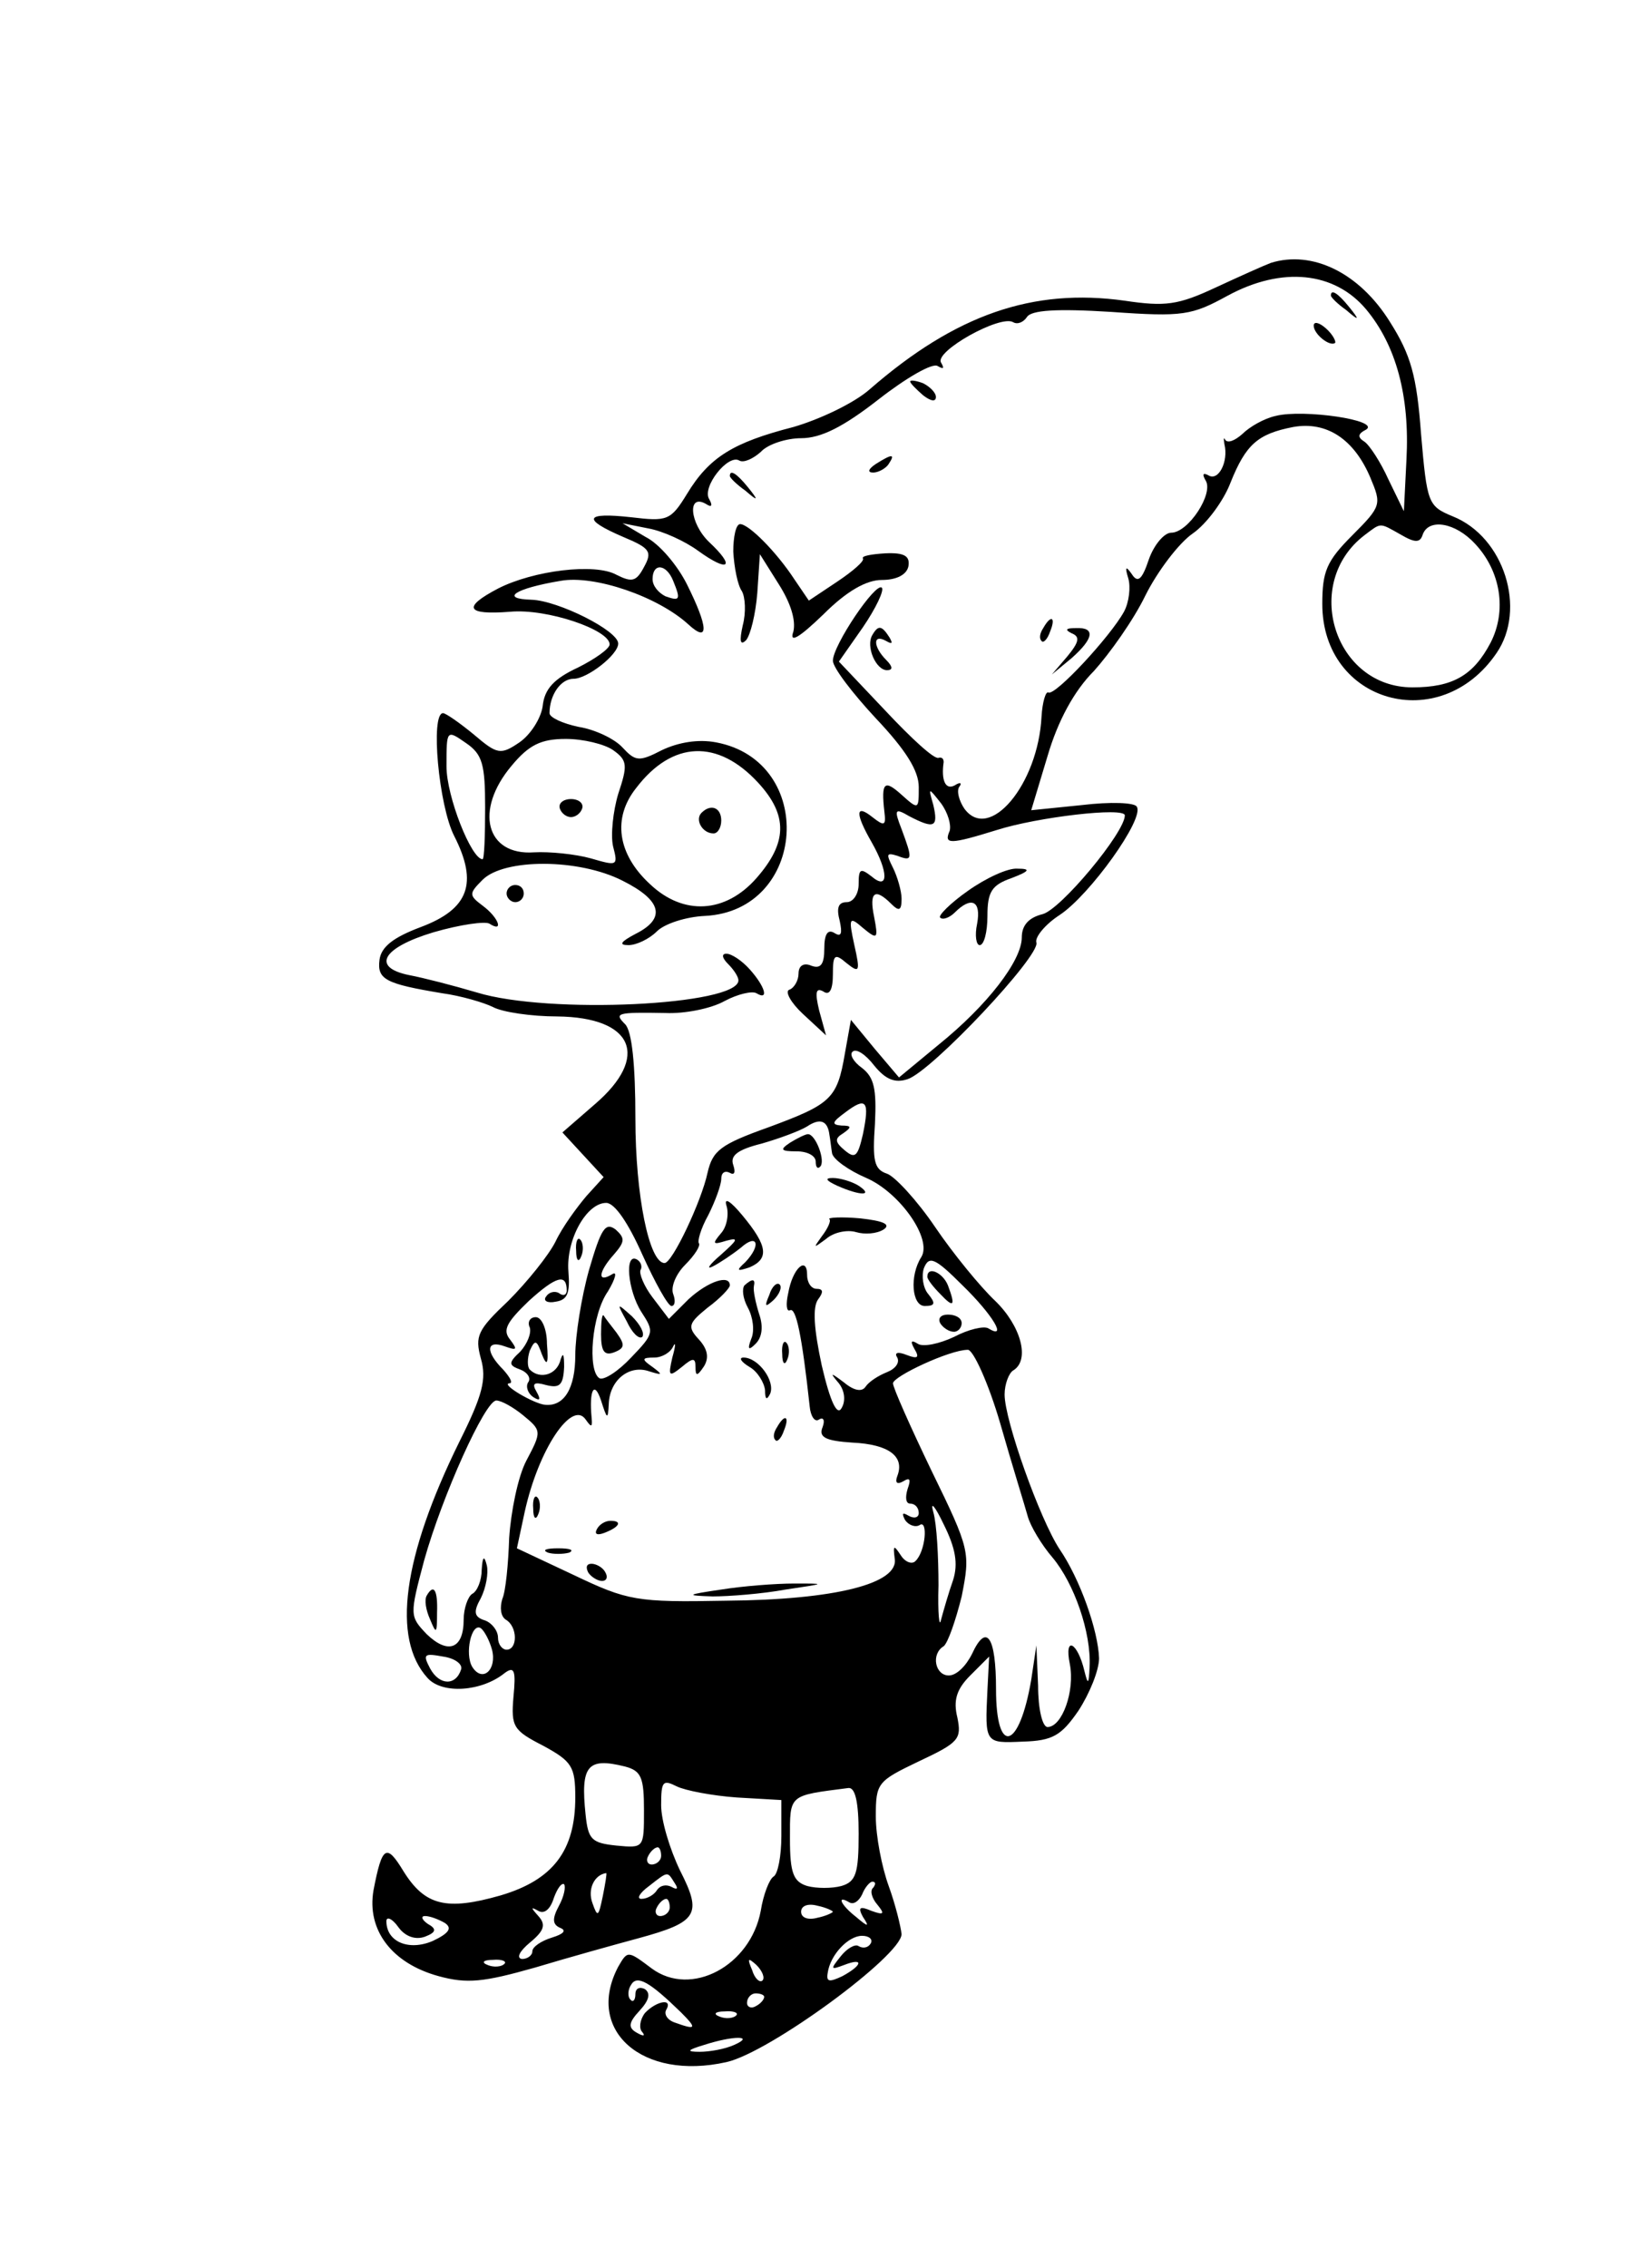 <?xml version="1.0" standalone="no"?>
<!DOCTYPE svg PUBLIC "-//W3C//DTD SVG 20010904//EN"
 "http://www.w3.org/TR/2001/REC-SVG-20010904/DTD/svg10.dtd">
<svg version="1.0" xmlns="http://www.w3.org/2000/svg"
 width="191pt" height="264pt" viewBox="0 0 191 264"
 preserveAspectRatio="xMidYMid meet">

<g transform="translate(0,264) scale(0.1,-0.1)"
fill="#000000" stroke="none">
<path d="M1480 2334 c-8 -3 -37 -16 -65 -29 -43 -20 -58 -22 -105 -15 -107 15
-197 -16 -297 -103 -18 -16 -58 -35 -89 -44 -70 -18 -98 -35 -124 -78 -19 -31
-23 -32 -65 -27 -54 6 -58 -2 -9 -23 31 -13 34 -17 24 -35 -9 -17 -14 -18 -32
-9 -25 14 -97 5 -138 -16 -42 -22 -37 -31 14 -27 43 4 116 -21 116 -38 0 -5
-17 -17 -37 -27 -28 -13 -39 -25 -41 -45 -2 -14 -14 -33 -27 -42 -22 -15 -26
-14 -53 9 -17 14 -33 25 -36 25 -15 0 -5 -108 13 -143 28 -55 17 -85 -39 -106
-32 -12 -46 -23 -48 -38 -3 -23 7 -28 73 -39 22 -3 49 -11 59 -16 11 -6 45
-11 75 -11 89 -1 108 -47 44 -102 l-38 -33 24 -26 24 -26 -20 -22 c-11 -13
-28 -36 -36 -53 -8 -16 -33 -47 -55 -69 -36 -34 -39 -41 -32 -67 7 -24 2 -43
-25 -97 -66 -134 -79 -229 -37 -275 17 -19 63 -16 90 6 11 8 13 3 10 -28 -3
-35 0 -39 35 -57 33 -18 37 -24 37 -60 0 -62 -26 -96 -87 -114 -63 -18 -88
-12 -113 28 -20 33 -25 30 -35 -22 -8 -46 21 -85 76 -100 33 -9 52 -7 112 10
40 12 94 27 120 34 70 19 75 28 49 79 -12 25 -22 58 -22 76 0 28 2 30 18 22
10 -5 42 -11 70 -13 l52 -3 0 -42 c0 -23 -4 -44 -9 -47 -5 -3 -12 -21 -15 -40
-12 -64 -81 -101 -127 -67 -28 21 -28 21 -39 2 -39 -74 28 -133 126 -111 50
11 204 124 204 149 -1 9 -7 34 -15 56 -8 22 -15 58 -15 81 0 39 2 41 50 64 47
22 50 26 45 51 -5 20 -1 33 15 49 l22 22 -2 -39 c-3 -62 -3 -62 41 -60 35 1
45 7 65 36 13 20 24 47 24 61 -1 32 -22 92 -46 127 -23 35 -64 150 -64 180 0
12 5 25 10 28 20 12 9 52 -21 81 -17 16 -49 55 -70 86 -21 31 -47 59 -56 62
-15 5 -17 15 -14 58 2 41 -1 54 -15 65 -10 7 -15 16 -11 19 4 4 15 -3 25 -16
13 -16 24 -21 39 -16 28 9 155 144 150 159 -2 6 10 21 27 32 35 23 99 112 90
126 -2 5 -31 6 -64 2 l-59 -6 19 63 c12 41 31 76 54 99 18 20 46 59 60 88 14
28 39 61 55 72 16 11 36 38 44 59 18 45 32 57 73 65 39 7 71 -14 90 -59 13
-31 13 -33 -21 -67 -30 -30 -35 -42 -35 -80 0 -115 137 -154 203 -57 35 51 9
135 -51 159 -29 12 -30 15 -37 96 -5 68 -12 92 -36 130 -36 58 -91 84 -139 69z
m111 -54 c35 -42 51 -101 47 -175 l-3 -60 -18 37 c-9 20 -22 40 -28 44 -8 5
-8 9 2 14 17 11 -73 24 -105 16 -14 -3 -31 -13 -39 -21 -9 -8 -17 -11 -20 -7
-2 4 -2 1 -1 -5 5 -20 -7 -44 -19 -36 -6 3 -7 1 -3 -6 10 -15 -20 -61 -40 -61
-8 0 -20 -14 -26 -31 -8 -24 -13 -28 -20 -17 -7 10 -8 8 -4 -5 3 -10 1 -28 -5
-39 -16 -29 -80 -98 -88 -94 -3 2 -7 -11 -8 -28 -4 -79 -61 -147 -90 -107 -6
9 -9 20 -6 25 4 5 1 6 -5 2 -11 -6 -16 6 -13 27 0 4 -2 6 -6 5 -5 -2 -32 23
-62 55 l-54 57 28 40 c15 22 25 43 22 46 -7 7 -57 -67 -57 -85 0 -8 23 -38 50
-67 35 -37 50 -61 50 -80 0 -26 0 -27 -20 -9 -20 18 -24 15 -20 -20 2 -16 0
-17 -14 -6 -20 16 -20 4 -1 -29 20 -35 20 -57 0 -40 -13 10 -15 9 -15 -9 0
-11 -6 -21 -14 -21 -10 0 -12 -7 -8 -22 3 -14 2 -19 -6 -14 -8 5 -12 -1 -12
-18 0 -18 -4 -24 -15 -20 -9 4 -15 0 -15 -9 0 -8 -5 -17 -11 -19 -5 -2 2 -15
16 -28 l27 -25 -8 29 c-5 21 -4 27 5 22 7 -5 11 2 11 20 0 23 2 25 16 13 15
-12 16 -10 9 21 -7 32 -6 34 10 20 17 -14 18 -13 13 13 -6 29 1 34 20 15 9 -9
12 -8 12 6 0 9 -5 26 -10 36 -8 16 -8 18 5 14 18 -7 18 -4 5 31 -9 23 -8 25 9
15 29 -15 34 -13 28 13 -6 21 -6 21 9 2 8 -11 12 -25 10 -32 -7 -16 0 -16 55
1 47 15 149 27 149 17 0 -20 -75 -110 -96 -115 -16 -4 -24 -13 -24 -27 0 -27
-40 -79 -97 -125 l-46 -38 -28 33 -28 34 -7 -39 c-9 -53 -16 -59 -89 -86 -56
-20 -65 -27 -71 -53 -7 -33 -41 -105 -50 -105 -18 0 -34 79 -34 168 0 63 -4
102 -12 110 -13 13 -10 14 47 13 22 -1 53 5 69 14 15 8 32 12 37 9 15 -9 10 8
-8 28 -9 10 -21 18 -27 18 -6 0 -5 -5 2 -12 7 -7 12 -15 12 -19 0 -29 -221
-40 -305 -14 -27 8 -62 17 -78 20 -45 9 -32 32 28 50 31 9 60 13 65 10 17 -11
11 7 -8 21 -16 12 -16 14 0 30 25 25 112 25 163 -1 46 -23 51 -44 15 -62 -17
-9 -20 -13 -8 -13 9 0 24 7 33 16 9 9 34 17 56 18 119 6 130 180 13 202 -21 4
-44 0 -63 -9 -27 -14 -31 -13 -46 3 -9 10 -32 21 -51 24 -19 4 -34 11 -34 16
0 21 13 40 28 40 16 0 52 28 52 41 0 15 -70 50 -101 51 -37 1 -20 13 34 22 39
7 113 -18 149 -51 24 -22 23 -3 -2 47 -11 22 -32 47 -48 55 l-27 16 30 -6 c17
-3 43 -15 58 -26 36 -26 44 -19 13 10 -23 22 -26 58 -3 44 6 -4 7 -1 3 6 -9
14 22 53 35 45 5 -3 16 2 25 10 8 9 30 16 47 16 23 0 49 13 90 45 32 25 63 43
69 39 7 -4 8 -3 4 4 -8 13 69 56 84 47 5 -3 12 0 16 6 5 8 34 10 98 6 84 -6
94 -4 136 19 63 34 124 28 161 -16z m40 -262 c17 -10 23 -10 26 0 7 19 38 14
61 -11 30 -32 37 -78 18 -115 -20 -38 -44 -52 -91 -52 -91 0 -129 121 -56 177
20 15 17 15 42 1z m-847 -54 c9 -22 8 -24 -9 -18 -8 4 -15 12 -15 20 0 19 16
18 24 -2z m-219 -264 c0 -33 -1 -60 -3 -60 -13 0 -42 73 -42 108 0 43 0 43 23
27 19 -13 22 -25 22 -75z m149 67 c17 -12 17 -18 6 -51 -6 -20 -9 -48 -6 -61
6 -23 5 -23 -26 -14 -18 5 -48 8 -66 7 -56 -4 -70 49 -26 101 20 24 34 31 63
31 20 0 45 -6 55 -13z m169 -38 c35 -38 34 -70 -2 -111 -36 -41 -85 -44 -124
-7 -38 35 -44 77 -16 112 42 55 95 57 142 6z m122 -409 c-6 -26 -9 -29 -21
-19 -12 10 -12 14 -2 20 10 7 10 9 -2 9 -12 1 -11 4 4 15 25 19 29 14 21 -25z
m-39 -1 c1 -5 2 -15 3 -21 1 -7 19 -20 40 -29 39 -17 77 -71 64 -92 -14 -22
-11 -57 4 -57 12 0 13 3 4 14 -6 7 -8 21 -5 30 6 15 13 12 45 -20 35 -34 53
-64 30 -50 -5 3 -23 -1 -40 -10 -17 -8 -36 -12 -42 -8 -8 5 -9 3 -4 -6 6 -10
4 -12 -9 -7 -10 4 -15 3 -11 -3 3 -6 -2 -13 -12 -17 -10 -4 -21 -11 -25 -17
-4 -6 -13 -5 -25 5 -16 12 -17 12 -6 -1 7 -9 8 -21 3 -29 -5 -9 -13 7 -23 50
-9 42 -11 68 -4 77 6 8 6 12 -2 12 -6 0 -11 7 -11 16 0 23 -17 8 -22 -21 -3
-13 -2 -22 2 -20 7 4 14 -29 23 -112 1 -11 6 -19 11 -15 5 3 7 -1 4 -9 -5 -12
4 -16 35 -18 42 -2 61 -16 52 -39 -3 -8 0 -10 7 -6 8 5 9 2 5 -9 -3 -10 -2
-17 3 -17 6 0 10 -5 10 -11 0 -5 -5 -7 -12 -3 -7 4 -8 3 -4 -5 4 -6 12 -9 17
-6 10 7 7 -31 -5 -42 -4 -4 -12 -1 -17 7 -8 12 -9 12 -7 -4 5 -29 -69 -48
-197 -49 -104 -2 -114 0 -177 30 l-66 31 9 42 c16 73 55 131 71 108 7 -10 8
-9 7 2 -3 32 3 44 11 20 7 -22 8 -23 9 -4 1 28 24 46 47 38 16 -5 16 -4 4 5
-13 9 -13 11 2 11 9 0 19 6 22 13 3 6 3 1 -1 -13 -5 -22 -4 -23 11 -11 13 11
16 11 16 0 0 -11 2 -11 10 1 6 10 4 20 -6 31 -14 15 -12 19 10 37 15 11 26 23
26 26 0 13 -25 5 -48 -16 l-23 -23 -19 25 c-10 13 -16 28 -14 32 2 3 1 9 -4
12 -15 9 -11 -36 5 -61 15 -23 15 -25 -12 -53 -15 -16 -32 -27 -37 -24 -14 9
-9 74 10 101 9 15 11 24 5 20 -18 -11 -16 3 2 23 13 15 13 19 2 29 -12 9 -17
1 -31 -47 -9 -32 -16 -77 -16 -99 0 -39 -13 -60 -35 -58 -13 1 -52 24 -42 25
5 0 1 7 -7 16 -21 21 -20 35 2 27 14 -5 15 -4 6 8 -9 11 -4 20 22 45 32 29 44
32 44 12 0 -5 -4 -7 -9 -3 -5 3 -12 1 -15 -4 -4 -5 2 -8 11 -6 14 2 17 10 15
35 -3 37 21 80 44 80 10 0 26 -24 42 -60 15 -33 30 -60 34 -60 4 0 5 6 2 14
-3 8 3 23 14 34 11 11 18 22 16 25 -2 2 2 17 11 33 8 16 15 35 15 42 0 7 4 10
10 7 5 -3 7 0 4 9 -4 11 5 18 33 25 21 6 45 15 53 20 15 10 24 7 26 -10z m199
-336 c14 -49 29 -97 32 -108 3 -11 16 -33 29 -48 25 -30 45 -87 43 -127 -1
-21 -2 -21 -6 -5 -8 34 -24 42 -17 8 6 -31 -9 -73 -26 -73 -6 0 -11 21 -11 48
l-2 47 -6 -40 c-14 -82 -41 -89 -41 -11 0 61 -11 78 -28 41 -7 -14 -18 -25
-27 -25 -16 0 -21 25 -6 34 5 4 14 30 21 58 10 51 10 54 -35 146 -25 52 -45
97 -45 102 0 8 66 39 87 39 6 1 24 -38 38 -86z m-556 10 c22 -18 22 -19 4 -53
-10 -19 -18 -60 -20 -90 -1 -30 -4 -62 -8 -71 -3 -10 -2 -20 4 -24 14 -8 14
-35 1 -35 -5 0 -10 6 -10 14 0 8 -7 17 -15 20 -13 4 -14 10 -5 26 6 12 9 29 7
38 -3 12 -5 11 -6 -5 0 -12 -5 -25 -11 -28 -5 -3 -10 -17 -10 -30 0 -34 -18
-41 -43 -17 -20 21 -20 22 -3 86 21 75 71 186 84 186 6 0 20 -8 31 -17z m501
-192 c-5 -14 -11 -35 -14 -46 -2 -11 -4 7 -3 40 0 33 -2 71 -6 85 -4 14 2 7
12 -14 14 -28 17 -46 11 -65z m-537 -81 c6 -23 -11 -39 -23 -20 -9 15 -1 52
10 45 4 -3 10 -14 13 -25z m-36 -23 c-6 -19 -25 -19 -36 1 -9 17 -7 18 15 14
14 -2 23 -9 21 -15z m191 -113 c19 -5 22 -13 22 -51 0 -44 0 -44 -32 -41 -29
3 -33 7 -36 36 -6 57 2 67 46 56z m272 -78 c0 -46 -3 -56 -20 -61 -11 -3 -29
-3 -40 0 -16 5 -20 15 -20 55 0 52 -2 50 68 59 8 1 12 -16 12 -53z m-230 -26
c0 -5 -5 -10 -11 -10 -5 0 -7 5 -4 10 3 6 8 10 11 10 2 0 4 -4 4 -10z m-68
-47 c-5 -24 -6 -25 -12 -8 -6 16 2 33 16 35 1 0 -1 -12 -4 -27z m84 15 c4 -6
3 -8 -4 -4 -6 3 -13 2 -17 -4 -3 -5 -11 -10 -18 -10 -6 0 -2 7 9 15 23 18 21
17 30 3z m-135 -26 c-8 -15 -8 -22 2 -26 7 -3 3 -7 -10 -11 -13 -4 -23 -11
-23 -16 0 -5 -6 -9 -12 -9 -7 1 -3 9 9 19 17 14 19 21 10 31 -9 10 -9 11 0 6
7 -4 14 2 18 15 4 11 9 18 12 16 2 -3 0 -14 -6 -25z m366 21 c-4 -3 -2 -12 5
-20 9 -11 7 -12 -7 -7 -14 6 -16 4 -10 -7 8 -12 6 -12 -8 0 -18 14 -23 26 -8
17 5 -3 11 1 15 9 3 8 9 15 12 15 4 0 4 -3 1 -7z m-237 -23 c0 -5 -5 -10 -11
-10 -5 0 -7 5 -4 10 3 6 8 10 11 10 2 0 4 -4 4 -10z m190 -5 c0 -1 -8 -5 -18
-7 -11 -3 -19 0 -19 7 0 7 8 10 19 7 10 -2 18 -6 18 -7z m-475 -29 c13 5 14 9
3 15 -7 5 -8 9 -3 9 6 0 16 -4 23 -8 9 -6 5 -12 -14 -21 -28 -12 -54 -1 -54
23 0 6 7 3 14 -7 8 -11 20 -15 31 -11z m519 -8 c-3 -5 -9 -6 -14 -3 -4 3 -14
-3 -21 -12 -12 -15 -12 -16 4 -10 23 9 22 0 -2 -13 -15 -7 -19 -7 -17 4 3 21
24 43 40 43 8 0 13 -4 10 -9z m-427 -24 c-3 -3 -12 -4 -19 -1 -8 3 -5 6 6 6
11 1 17 -2 13 -5z m301 -19 c-3 -3 -9 2 -12 12 -6 14 -5 15 5 6 7 -7 10 -15 7
-18z m-95 -37 c19 -19 18 -21 -7 -12 -9 3 -13 10 -10 15 8 14 -12 10 -25 -4
-6 -8 -7 -18 -3 -22 4 -5 1 -5 -6 -1 -11 6 -10 12 3 26 11 12 13 20 6 25 -6 3
-11 1 -11 -6 0 -7 -3 -10 -6 -6 -3 3 -3 11 1 17 7 12 22 3 58 -32z m97 18 c0
-3 -4 -8 -10 -11 -5 -3 -10 -1 -10 4 0 6 5 11 10 11 6 0 10 -2 10 -4z m-33
-22 c-3 -3 -12 -4 -19 -1 -8 3 -5 6 6 6 11 1 17 -2 13 -5z m-2 -34 c-11 -5
-29 -8 -40 -8 -16 0 -15 2 5 8 34 11 60 11 35 0z"/>
<path d="M1550 2296 c0 -2 8 -10 18 -17 15 -13 16 -12 3 4 -13 16 -21 21 -21
13z"/>
<path d="M1530 2261 c0 -10 19 -25 25 -20 1 2 -3 10 -11 17 -8 7 -14 8 -14 3z"/>
<path d="M1060 2196 c0 -2 7 -9 15 -16 9 -7 15 -8 15 -2 0 5 -7 12 -15 16 -8
3 -15 4 -15 2z"/>
<path d="M1020 2100 c-9 -6 -10 -10 -3 -10 6 0 15 5 18 10 8 12 4 12 -15 0z"/>
<path d="M850 2086 c0 -2 8 -10 18 -17 15 -13 16 -12 3 4 -13 16 -21 21 -21
13z"/>
<path d="M854 1998 c1 -18 5 -39 10 -46 4 -7 5 -25 1 -40 -4 -18 -3 -24 4 -17
5 6 11 30 13 55 l3 45 22 -35 c14 -22 20 -42 17 -55 -5 -14 6 -8 35 20 27 27
50 40 68 40 17 0 29 6 31 16 2 12 -5 16 -27 15 -16 -1 -28 -3 -26 -6 2 -3 -12
-15 -30 -27 l-33 -22 -17 25 c-21 32 -53 64 -63 64 -5 0 -8 -15 -8 -32z"/>
<path d="M1215 1909 c-4 -6 -5 -12 -2 -15 2 -3 7 2 10 11 7 17 1 20 -8 4z"/>
<path d="M1016 1901 c-8 -13 4 -41 17 -41 7 0 7 4 -1 12 -15 15 -16 31 0 22 7
-4 8 -3 4 4 -9 14 -13 15 -20 3z"/>
<path d="M1248 1903 c10 -4 9 -10 -5 -27 l-18 -21 23 19 c26 23 28 36 5 35
-12 0 -13 -2 -5 -6z"/>
<path d="M1127 1603 c-20 -14 -35 -29 -32 -31 3 -3 11 0 17 6 19 19 31 14 26
-13 -3 -14 -1 -25 3 -25 5 0 9 15 9 34 0 28 5 36 28 44 21 8 23 11 7 11 -11 1
-37 -11 -58 -26z"/>
<path d="M590 1600 c0 -5 5 -10 10 -10 6 0 10 5 10 10 0 6 -4 10 -10 10 -5 0
-10 -4 -10 -10z"/>
<path d="M652 1699 c2 -6 8 -10 13 -10 5 0 11 4 13 10 2 6 -4 11 -13 11 -9 0
-15 -5 -13 -11z"/>
<path d="M817 1694 c-8 -8 1 -24 14 -24 5 0 9 7 9 15 0 15 -12 20 -23 9z"/>
<path d="M920 1310 c-12 -8 -11 -10 8 -10 12 0 22 -5 22 -12 0 -6 2 -9 5 -6 7
6 -5 38 -14 38 -3 0 -13 -5 -21 -10z"/>
<path d="M975 1260 c27 -12 43 -12 25 0 -8 5 -22 9 -30 9 -10 0 -8 -3 5 -9z"/>
<path d="M846 1237 c3 -9 1 -24 -6 -32 -11 -13 -10 -14 6 -9 15 4 13 1 -6 -16
-14 -12 -18 -18 -10 -14 8 4 23 14 33 22 19 17 24 3 5 -17 -11 -10 -10 -11 5
-6 23 10 21 25 -8 60 -14 17 -22 22 -19 12z"/>
<path d="M966 1221 c2 -2 -2 -11 -9 -20 -10 -14 -10 -14 5 -3 9 8 25 11 35 8
10 -3 24 -2 32 3 9 6 0 10 -27 13 -22 2 -39 1 -36 -1z"/>
<path d="M671 1184 c0 -11 3 -14 6 -6 3 7 2 16 -1 19 -3 4 -6 -2 -5 -13z"/>
<path d="M1080 1154 c0 -3 7 -12 15 -20 16 -17 18 -14 9 10 -6 15 -24 23 -24
10z"/>
<path d="M867 1144 c-3 -4 -2 -15 4 -26 6 -11 8 -27 4 -36 -5 -13 -3 -14 5 -6
8 8 9 21 4 35 -4 13 -7 27 -6 32 2 9 -2 9 -11 1z"/>
<path d="M896 1133 c-6 -14 -5 -15 5 -6 7 7 10 15 7 18 -3 3 -9 -2 -12 -12z"/>
<path d="M730 1102 c6 -13 14 -21 18 -18 3 4 -2 14 -12 24 -18 16 -18 16 -6
-6z"/>
<path d="M617 1095 c2 -7 -3 -19 -11 -28 -14 -13 -14 -16 0 -21 8 -3 13 -10 9
-15 -3 -5 0 -13 6 -17 8 -5 9 -3 4 6 -6 10 -3 12 11 8 16 -4 20 0 21 21 0 14
-1 18 -4 9 -4 -18 -24 -24 -36 -12 -3 3 -3 13 0 22 6 13 8 13 14 -4 6 -15 8
-12 6 12 0 17 -6 31 -13 31 -7 0 -10 -6 -7 -12z"/>
<path d="M700 1087 c0 -20 4 -25 15 -21 13 5 13 9 3 23 -7 9 -14 18 -15 20 -2
2 -3 -8 -3 -22z"/>
<path d="M1095 1100 c3 -5 10 -10 16 -10 5 0 9 5 9 10 0 6 -7 10 -16 10 -8 0
-12 -4 -9 -10z"/>
<path d="M911 1064 c0 -11 3 -14 6 -6 3 7 2 16 -1 19 -3 4 -6 -2 -5 -13z"/>
<path d="M873 1049 c9 -5 17 -18 18 -27 0 -11 2 -12 6 -4 6 15 -14 42 -31 42
-6 0 -3 -5 7 -11z"/>
<path d="M905 979 c-4 -6 -5 -12 -2 -15 2 -3 7 2 10 11 7 17 1 20 -8 4z"/>
<path d="M621 884 c0 -11 3 -14 6 -6 3 7 2 16 -1 19 -3 4 -6 -2 -5 -13z"/>
<path d="M695 860 c-3 -6 1 -7 9 -4 18 7 21 14 7 14 -6 0 -13 -4 -16 -10z"/>
<path d="M638 833 c6 -2 18 -2 25 0 6 3 1 5 -13 5 -14 0 -19 -2 -12 -5z"/>
<path d="M685 810 c3 -5 11 -10 16 -10 6 0 7 5 4 10 -3 6 -11 10 -16 10 -6 0
-7 -4 -4 -10z"/>
<path d="M840 790 c-41 -6 -42 -7 -10 -8 19 0 58 3 85 8 47 7 48 7 10 7 -22 0
-60 -3 -85 -7z"/>
<path d="M497 783 c-3 -5 -1 -17 4 -28 7 -17 8 -17 8 8 1 27 -4 34 -12 20z"/>
</g>
</svg>

